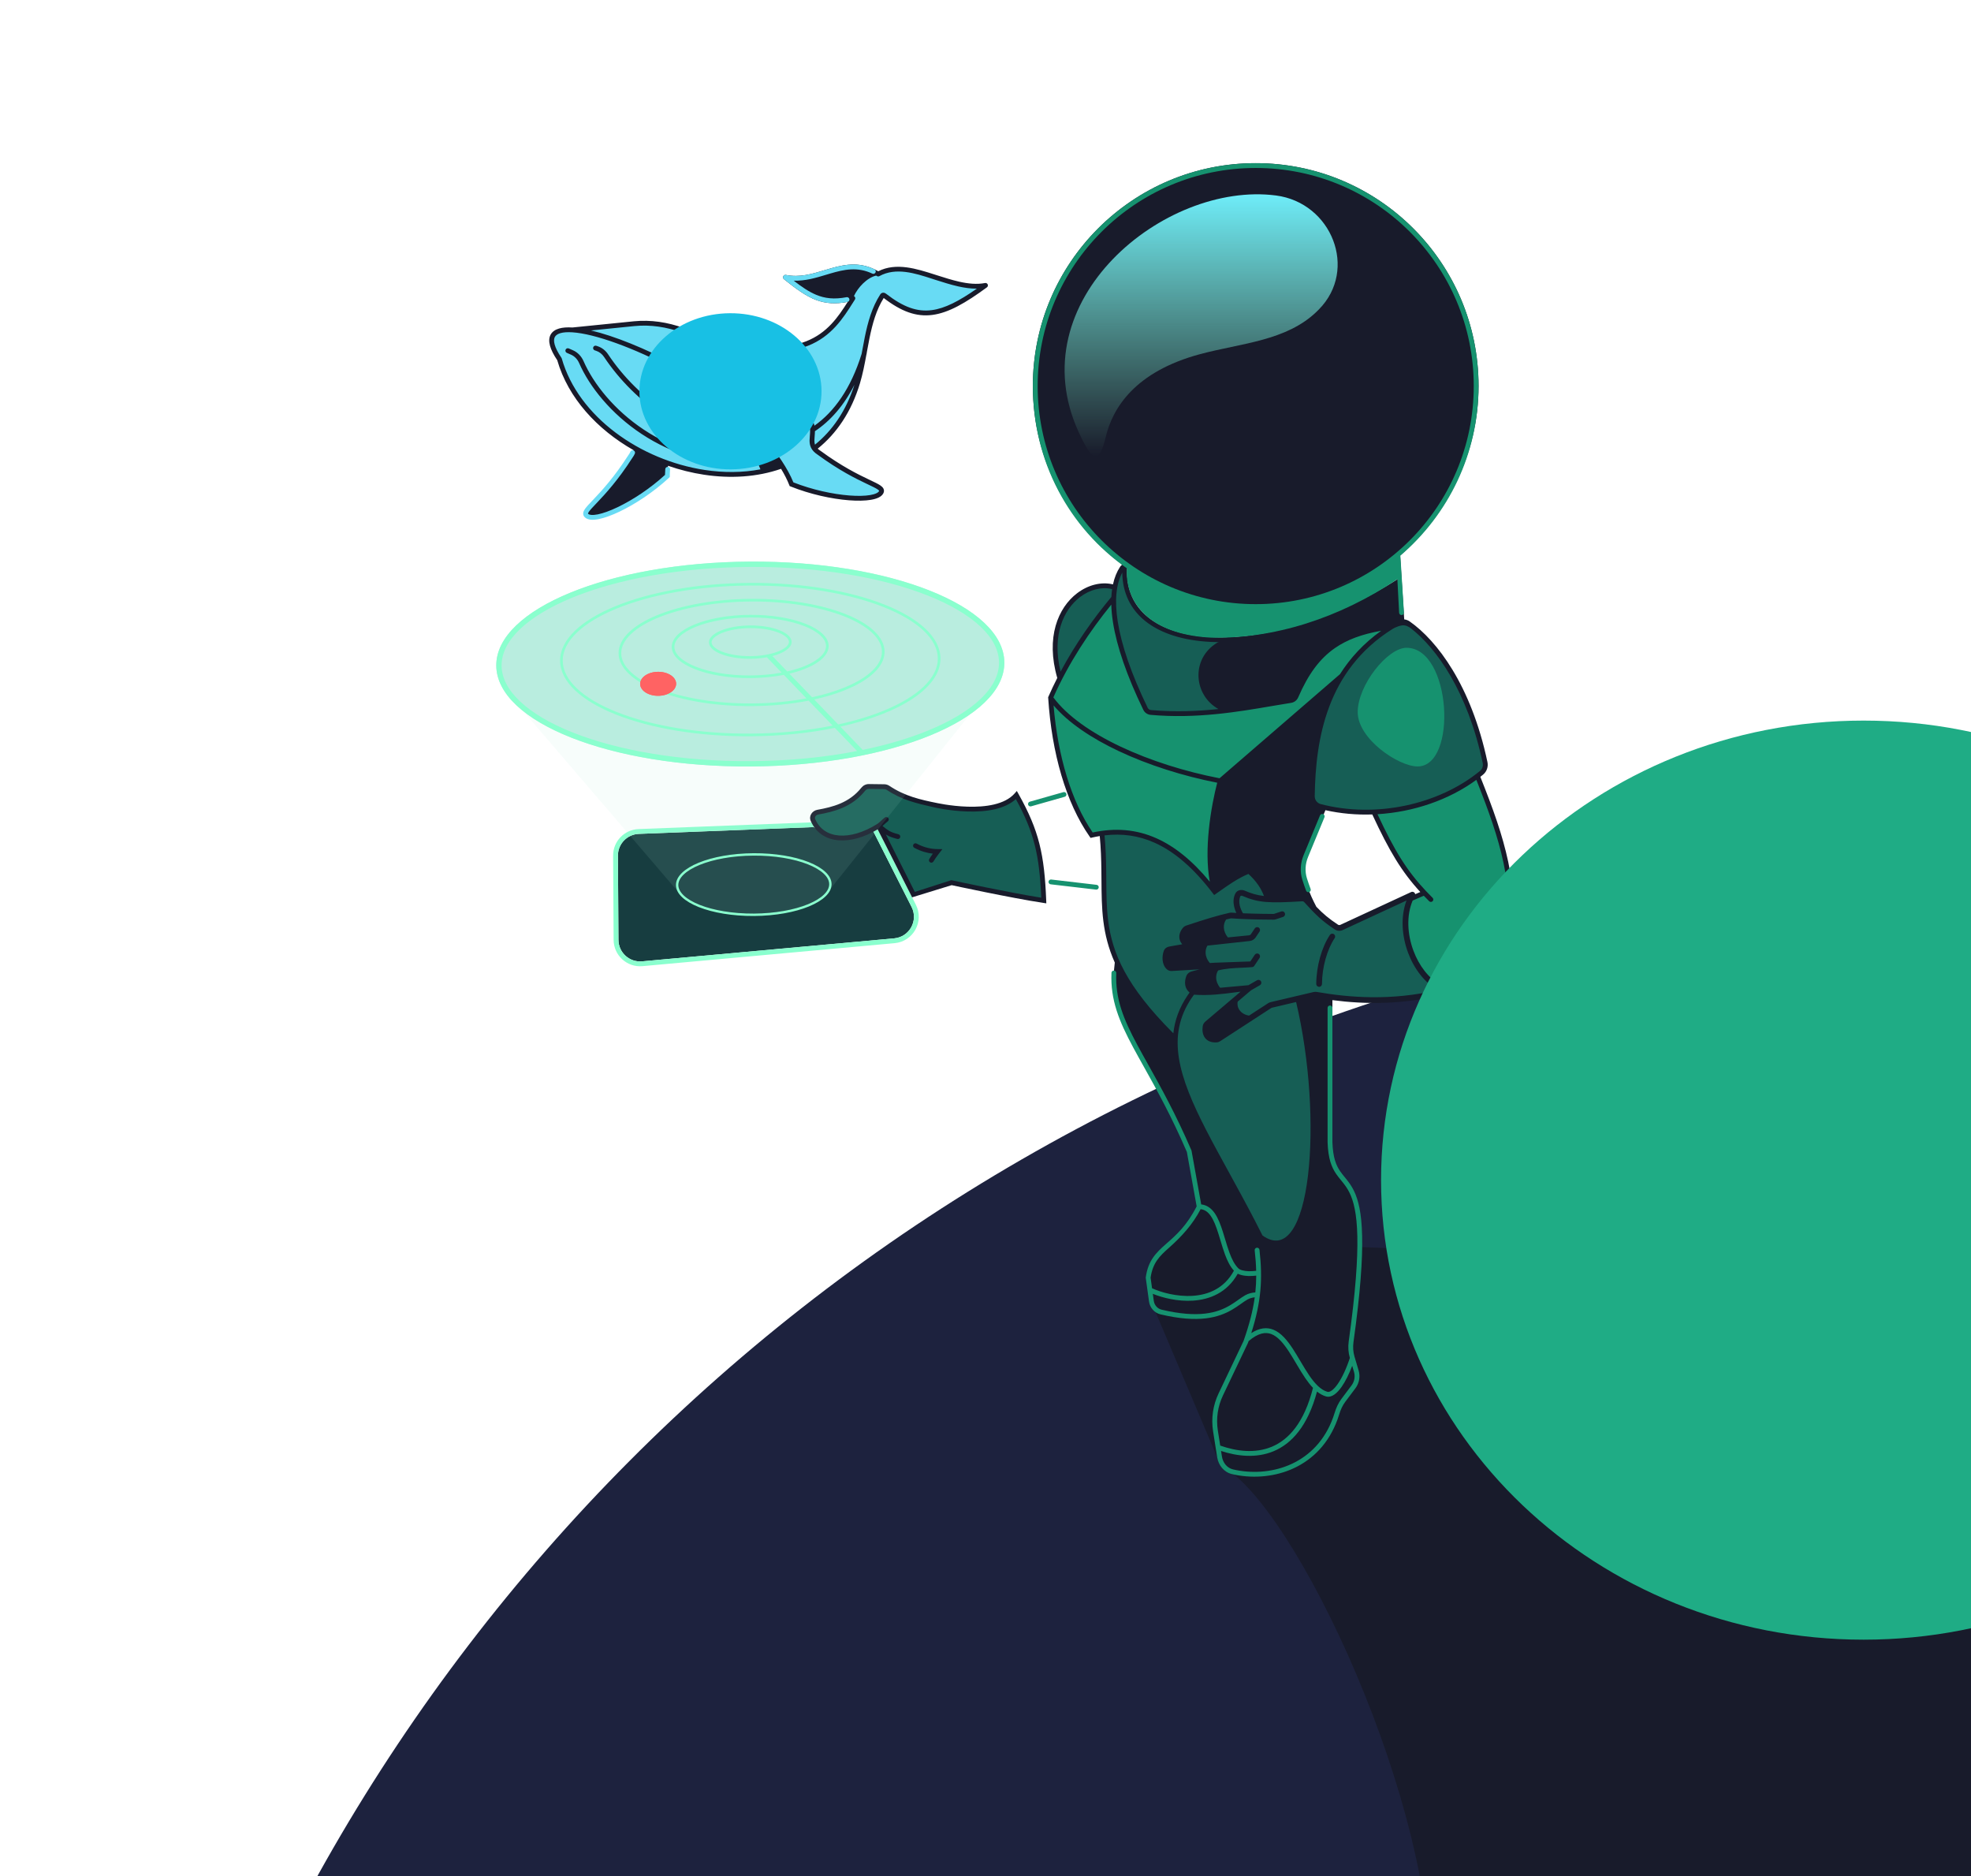 <svg width="725" height="690" viewBox="0 0 725 690" fill="none" xmlns="http://www.w3.org/2000/svg">
  <g clip-path="url(#clip0_4773_92903)">
    <circle cx="721.5" cy="1025.28" r="691.5" fill="#1D223E" />
    <path d="M324.981 309.207L323 305.117C322.975 305.126 322.949 305.136 322.924 305.145L324.981 309.207Z"
      fill="#173D40" />
    <path
      d="M321.244 305.751C311.553 309.153 306.813 309.188 303.184 306.518C301.944 305.606 300.627 304.752 299.23 304.175L234.963 306.665C230.662 306.832 227.268 310.381 227.295 314.685L227.487 345.649C227.515 350.321 231.535 353.968 236.188 353.544L328.922 345.087C334.532 344.575 337.859 338.566 335.314 333.54L321.244 305.751Z"
      fill="#173D40" />
    <path fill-rule="evenodd" clip-rule="evenodd"
      d="M300.035 304.143L234.963 306.665C230.662 306.832 227.269 310.381 227.295 314.685L227.487 345.649C227.516 350.321 231.535 353.968 236.188 353.544L328.922 345.087C334.533 344.576 337.859 338.566 335.314 333.54L321.21 305.685L322.792 304.884L336.896 332.739C340.006 338.882 335.94 346.227 329.083 346.853L236.349 355.309C230.662 355.828 225.749 351.37 225.714 345.66L225.523 314.696C225.49 309.435 229.637 305.097 234.895 304.894L299.966 302.372L300.035 304.143Z"
      fill="#8AFFCE" />
    <path opacity="0.3"
      d="M369.425 243.627C369.554 264.431 327.824 281.554 276.219 281.873C224.614 282.192 182.676 265.586 182.547 244.782C182.419 223.978 224.148 206.854 275.753 206.535C327.358 206.216 369.296 222.823 369.425 243.627Z"
      fill="#14C393" />
    <path fill-rule="evenodd" clip-rule="evenodd"
      d="M276.223 281.873C327.828 281.554 369.557 264.431 369.429 243.626C369.3 222.822 327.362 206.216 275.757 206.535C224.152 206.854 182.422 223.978 182.551 244.782C182.68 265.586 224.618 282.192 276.223 281.873ZM360.818 256.926C365.276 252.624 367.5 248.134 367.472 243.639C367.444 239.143 365.165 234.681 360.654 230.434C356.138 226.183 349.514 222.281 341.176 218.979C324.511 212.38 301.385 208.334 275.769 208.492C250.154 208.65 227.079 212.983 210.497 219.787C202.2 223.191 195.625 227.176 191.162 231.482C186.704 235.784 184.48 240.275 184.508 244.77C184.536 249.265 186.815 253.728 191.326 257.974C195.842 262.225 202.466 266.128 210.804 269.429C227.469 276.028 250.595 280.075 276.211 279.916C290.205 279.83 303.441 278.498 315.274 276.197L307.073 267.676C297.757 269.591 287.262 270.699 276.155 270.768C237.519 271.006 206.12 258.573 206.024 242.998C205.927 227.422 237.17 214.602 275.806 214.363C314.442 214.124 345.841 226.557 345.937 242.133C346.004 252.901 331.092 262.352 309.113 267.24L317.337 275.783C326.342 273.921 334.49 271.491 341.483 268.621C349.779 265.217 356.355 261.233 360.818 256.926ZM308.318 266.413C314.58 265.051 320.268 263.32 325.199 261.296C331.445 258.733 336.428 255.721 339.828 252.44C343.226 249.161 344.981 245.68 344.959 242.139C344.937 238.597 343.14 235.138 339.701 231.901C336.261 228.662 331.241 225.712 324.964 223.227C312.416 218.258 295.037 215.222 275.812 215.341C256.588 215.46 239.248 218.71 226.762 223.834C220.516 226.397 215.533 229.409 212.133 232.69C208.735 235.969 206.98 239.45 207.002 242.992C207.024 246.533 208.822 249.992 212.26 253.229C215.701 256.468 220.72 259.418 226.997 261.903C239.545 266.872 256.924 269.908 276.149 269.789C286.961 269.722 297.178 268.665 306.269 266.841L297.438 257.665C291.114 258.91 284.042 259.628 276.575 259.674C249.556 259.841 227.599 251.147 227.532 240.254C227.465 229.362 249.313 220.397 276.331 220.23C303.349 220.063 325.306 228.757 325.374 239.65C325.42 247.202 314.931 253.828 299.486 257.237L308.318 266.413ZM298.689 256.409C303.177 255.45 307.246 254.22 310.76 252.779C315.107 250.995 318.555 248.906 320.897 246.646C323.237 244.388 324.41 242.026 324.395 239.656C324.381 237.285 323.179 234.938 320.811 232.709C318.441 230.478 314.967 228.432 310.599 226.702C301.867 223.245 289.753 221.125 276.337 221.208C262.921 221.291 250.834 223.56 242.146 227.126C237.799 228.909 234.35 230.998 232.008 233.258C229.669 235.516 228.496 237.878 228.51 240.248C228.525 242.619 229.727 244.966 232.094 247.195C234.464 249.426 237.938 251.472 242.307 253.202C251.039 256.659 263.153 258.779 276.569 258.696C283.741 258.651 290.533 257.982 296.629 256.824L288.321 248.192C284.593 248.925 280.424 249.348 276.023 249.375C260.082 249.474 247.127 244.344 247.087 237.918C247.048 231.492 259.938 226.202 275.879 226.104C291.82 226.005 304.774 231.135 304.814 237.561C304.841 241.883 299.02 245.69 290.356 247.751L298.689 256.409ZM289.566 246.929C291.963 246.388 294.142 245.715 296.04 244.936C298.576 243.895 300.561 242.687 301.894 241.4C303.225 240.116 303.843 238.821 303.836 237.567C303.828 236.313 303.194 235.026 301.847 233.758C300.498 232.488 298.498 231.305 295.949 230.295C290.856 228.278 283.762 227.033 275.885 227.082C268.008 227.131 260.93 228.463 255.862 230.543C253.325 231.584 251.34 232.792 250.007 234.079C248.676 235.363 248.058 236.658 248.066 237.912C248.074 239.166 248.708 240.453 250.054 241.721C251.403 242.991 253.403 244.174 255.952 245.184C261.046 247.201 268.14 248.446 276.017 248.397C280.122 248.372 284.011 247.997 287.511 247.351L282.098 241.727C280.237 242.067 278.179 242.262 276.016 242.275C267.619 242.327 260.795 239.625 260.774 236.24C260.753 232.855 267.543 230.069 275.94 230.017C284.336 229.965 291.16 232.667 291.181 236.052C291.195 238.234 288.379 240.167 284.128 241.279L289.566 246.929ZM283.345 240.466C284.467 240.199 285.488 239.876 286.384 239.508C287.687 238.973 288.676 238.364 289.322 237.741C289.965 237.12 290.206 236.552 290.203 236.058C290.2 235.565 289.952 234.999 289.301 234.386C288.647 233.771 287.651 233.174 286.341 232.655C283.726 231.62 280.051 230.97 275.946 230.995C271.841 231.021 268.174 231.716 265.572 232.784C264.268 233.319 263.279 233.928 262.633 234.551C261.99 235.172 261.749 235.741 261.752 236.234C261.756 236.727 262.003 237.293 262.654 237.906C263.308 238.521 264.304 239.118 265.614 239.637C268.229 240.672 271.905 241.322 276.009 241.297C278.68 241.28 281.164 240.98 283.291 240.479L283.326 240.446L283.345 240.466Z"
      fill="#8AFFCE" />
    <path fill-rule="evenodd" clip-rule="evenodd"
      d="M303.05 329.006C304.38 327.722 305.009 326.417 305.001 325.143C304.993 323.869 304.348 322.572 303.002 321.305C301.654 320.036 299.66 318.857 297.126 317.854C292.063 315.848 285.016 314.613 277.196 314.661C269.375 314.709 262.345 316.032 257.306 318.1C254.785 319.134 252.805 320.338 251.473 321.624C250.143 322.907 249.514 324.213 249.522 325.486C249.53 326.76 250.175 328.057 251.521 329.324C252.869 330.594 254.863 331.773 257.397 332.776C262.46 334.781 269.507 336.017 277.327 335.969C285.148 335.92 292.178 334.597 297.217 332.53C299.739 331.495 301.718 330.292 303.05 329.006ZM277.333 336.855C293.142 336.757 305.927 331.511 305.887 325.138C305.848 318.764 293 313.677 277.19 313.775C261.381 313.872 248.596 319.118 248.636 325.492C248.675 331.865 261.523 336.953 277.333 336.855Z"
      fill="#8AFFCE" />
    <path
      d="M248.706 251.434C248.722 253.871 245.77 255.865 242.114 255.888C238.458 255.911 235.482 253.953 235.467 251.516C235.452 249.078 238.403 247.084 242.059 247.062C245.715 247.039 248.691 248.997 248.706 251.434Z"
      fill="#FF6363" />
    <g style="mix-blend-mode:hard-light" filter="url(#filter0_f_4773_92903)">
      <path
        d="M248.706 251.434C248.722 253.871 245.77 255.865 242.114 255.888C238.458 255.911 235.482 253.953 235.467 251.516C235.452 249.078 238.403 247.084 242.059 247.062C245.715 247.039 248.691 248.997 248.706 251.434Z"
        fill="#FF6363" />
    </g>
    <path
      d="M526 733.284C529.5 665.284 475.643 551.923 449.052 539.071L424.234 480.572L470.324 459.746C539.016 452.652 690 477.784 756.5 562.285L740 733.284H526Z"
      fill="#181B2B" />
    <path
      d="M514.914 216.201C496.069 228.881 488.181 229.967 459.171 233.96L457.817 234.146C424.015 238.324 411.79 222.696 414.219 208.67C414.003 208.515 413.787 208.359 413.572 208.202C413.244 208.367 412.959 208.61 412.751 208.925C411.46 210.883 410.564 213.256 410.077 216.028C399.165 212.412 382.705 225.404 389.85 249.419C395.543 238.336 402.64 228.264 409.675 219.87C409.27 229.708 413.006 243.46 421.345 260.654C421.713 261.412 422.455 261.933 423.295 262.008C440.069 263.502 455.257 260.905 467.62 258.791C470.132 258.361 472.527 257.951 474.796 257.6C475.647 257.468 476.37 256.899 476.712 256.108C483.937 239.418 493.33 232.896 511.84 230.5C487.182 245.916 483.04 271.578 482.714 292.745C482.687 294.525 483.844 296.109 485.567 296.56C506.147 301.946 529.663 296.761 544.968 284.188C546.076 283.277 546.558 281.813 546.26 280.409C540.311 252.337 527.794 236.126 518.058 229.285C517.299 228.752 516.382 228.552 515.493 228.673C515.596 228.385 515.647 228.073 515.633 227.75L514.914 216.201Z"
      fill="#165E55" />
    <path
      d="M406.045 323.654C406.007 318.373 405.967 312.756 405.315 306.446C420.302 304.333 433.626 310.631 446.802 327.948C447.298 327.605 447.782 327.269 448.256 326.939C457.114 320.776 462.505 317.026 477.798 318.976L477.926 318.668C479.093 324.479 480.974 329.377 483.76 334.528C486.197 337.019 488.272 338.753 491.607 340.951C492.153 341.311 492.847 341.363 493.444 341.096L519.519 329.45C512.732 341.593 519.963 357.897 531.928 364.309C514.667 368.536 505.768 368.866 489.219 366.565V420.119C489.492 428.03 491.635 430.65 493.955 433.485C498.482 439.019 503.683 445.375 496.972 493.482C496.712 495.348 496.837 497.32 497.372 499.127L498.891 504.251C499.477 506.23 499.093 508.369 497.854 510.02L494.13 514.986C493.043 516.435 492.299 518.105 491.77 519.838C491.402 521.047 490.985 522.201 490.525 523.302C483.615 539.824 466.828 544.375 453.367 541.255C450.78 540.656 448.996 538.399 448.584 535.775L447.083 526.203C446.37 521.656 447.047 517 449.026 512.845L458.223 493.53C464.282 476.387 463.785 466.698 460.907 449.483C457.565 443.037 454.25 436.998 451.127 431.308L451.127 431.307C440.27 411.527 431.724 395.957 432.324 382.094L430.898 380.559C406.275 355.937 406.174 341.766 406.045 323.654Z"
      fill="#165E55" />
    <path
      d="M326.639 289.727C332.826 293.865 337.155 295.175 343.841 296.048C343.841 296.048 366.021 301.253 373.862 292.402C381.379 305.813 383.27 314.397 383.947 331.177C372.172 329.401 349.987 324.603 349.987 324.603L336.488 329.007L323.193 303.746C312.818 310.275 302.567 309.66 299.044 301.585C298.483 300.299 299.403 298.935 300.784 298.686C306.459 297.663 312.867 296.087 317.526 290.247C318.028 289.617 318.78 289.221 319.586 289.231L325.288 289.304C325.77 289.31 326.238 289.459 326.639 289.727Z"
      fill="#165E55" />
    <path
      d="M409.677 219.87C401.154 230.038 392.542 242.67 386.443 256.577C387.736 276.778 392.969 294.914 401.533 307.149C404.377 306.497 407.159 306.13 409.889 306.064C411.13 306.034 412.36 306.066 413.58 306.162C425.294 307.082 436.098 313.877 446.804 327.948C447.299 327.605 447.783 327.268 448.257 326.939C455.592 321.835 460.55 318.386 470.723 318.459C470.915 318.46 471.109 318.463 471.304 318.467C473.261 318.506 475.409 318.671 477.799 318.976L487.006 296.918C486.525 296.804 486.046 296.685 485.569 296.56C483.846 296.109 482.689 294.525 482.716 292.745C483.042 271.578 487.184 245.916 511.842 230.5C493.332 232.896 483.939 239.418 476.714 256.108C476.372 256.899 475.649 257.468 474.798 257.6C472.529 257.951 470.134 258.361 467.622 258.791C455.259 260.905 440.071 263.502 423.297 262.008C422.457 261.933 421.715 261.412 421.347 260.654C413.008 243.46 409.272 229.707 409.677 219.87Z"
      fill="#16926F" />
    <path
      d="M505.328 298.612C511.991 313.001 516.588 320.573 523.939 328.356L518.978 330.491C513.526 341.725 519.426 356.067 529.719 362.977C540.151 360.516 548.664 356.188 555.696 349.156C557.632 324.372 552.906 309.016 543.447 285.393C533.068 293.32 519.314 298.025 505.328 298.612Z"
      fill="#16926F" />
    <path
      d="M521.435 281.866C514.453 281.866 499.412 271.793 499.412 261.882C499.412 251.972 510.374 238.228 517.357 238.228C533.908 238.228 536.203 281.866 521.435 281.866Z"
      fill="#16926F" />
    <path
      d="M490.938 344.994C491.26 344.51 491.129 343.856 490.645 343.533C490.161 343.21 489.507 343.341 489.184 343.825C486.142 348.389 484.203 355.324 484.159 361.855C484.156 362.437 484.624 362.912 485.206 362.916C485.788 362.92 486.263 362.451 486.267 361.869C486.308 355.671 488.163 349.157 490.938 344.994Z"
      fill="#181B2B" />
    <path fill-rule="evenodd" clip-rule="evenodd"
      d="M515 204.285C532.343 189.254 543.866 166.726 543.866 141.975C543.866 96.702 507.165 60 461.891 60C416.617 60 379.916 96.702 379.916 141.975C379.916 168.835 392.834 192.678 412.797 207.629C412.459 207.894 412.157 208.214 412.01 208.437C410.797 210.276 409.925 212.44 409.391 214.91C409.337 214.897 409.283 214.884 409.228 214.872C404.985 213.899 400.207 215.117 396.212 218.152C389.188 223.49 384.578 234.392 388.9 249.328C387.748 251.586 386.654 253.886 385.63 256.221L385.543 256.419L385.557 256.634C386.856 276.93 392.115 295.243 400.805 307.657L401.147 308.146L401.729 308.013C402.668 307.798 403.6 307.614 404.525 307.463C404.946 311.899 405.072 315.997 405.123 319.893C405.14 321.159 405.149 322.406 405.158 323.639C405.195 328.855 405.23 333.806 405.855 338.765C406.479 343.723 407.691 348.686 410.054 353.988C408.223 368.083 413.366 377.284 421.532 391.894C426.11 400.084 431.639 409.976 437.422 423.382L441.093 443.774C437.394 451.172 433.323 454.76 429.901 457.776C426.154 461.077 423.185 463.694 422.333 469.875L423.784 480.398C423.894 481.19 424.472 481.845 425.244 482.046C444.275 487.014 451.169 482.149 455.99 478.748C457.999 477.33 459.648 476.167 461.664 476.074C461.048 481.233 459.709 486.654 457.402 493.191L448.224 512.464C446.168 516.78 445.465 521.617 446.206 526.34L447.707 535.913C448.165 538.827 450.166 541.423 453.166 542.119C466.924 545.308 484.221 540.671 491.341 523.644C491.813 522.515 492.24 521.333 492.617 520.097C493.125 518.43 493.83 516.862 494.838 515.517L498.562 510.552C499.969 508.677 500.405 506.247 499.739 503.999L498.221 498.875C497.723 497.196 497.605 495.353 497.848 493.605C500.389 475.394 501.23 463.12 501.04 454.587C500.851 446.053 499.131 441.607 497.5 438.285C495.735 434.69 492.5 431.785 490.5 427.785C489.88 426.013 490.217 423.353 490.104 420.104V367.804C501.918 369.349 516.489 369.658 532.642 365.326C533.102 365.203 533.421 364.788 533.423 364.313C533.426 363.674 532.917 363.377 532.38 363.215C541.832 360.64 549.711 356.392 556.321 349.782C556.47 349.633 556.561 349.435 556.578 349.225C558.512 324.459 553.827 309 544.516 285.685C544.858 285.418 545.195 285.147 545.529 284.873C546.905 283.743 547.489 281.938 547.126 280.225C541.141 251.985 528.525 235.557 518.566 228.56C517.943 228.122 517.24 227.866 516.52 227.783L515 204.285ZM513.5 205.285C499.359 216.882 481.607 223.95 461.891 223.95C444.281 223.95 427.967 218.397 414.606 208.946C414.255 216.798 417.132 222.773 422.311 226.959C427.713 231.326 435.702 233.809 445.358 234.294C464.665 235.264 490.289 228.225 514.028 213.008C514.066 212.984 514.105 212.963 514.145 212.945L513.5 205.285ZM529.695 362.072C539.806 359.66 548.031 355.474 554.835 348.759C556.66 324.743 552.164 309.667 543.05 286.795C532.973 294.169 519.974 298.629 506.684 299.43C513.034 313.011 517.528 320.279 524.582 327.747C525.34 328.55 526.129 329.356 526.953 330.173C527.301 330.518 527.304 331.079 526.959 331.427C526.615 331.775 526.054 331.777 525.706 331.433C525.022 330.755 524.361 330.084 523.72 329.414L519.627 331.175C517.29 336.667 517.638 343.527 519.899 349.603C521.941 355.089 525.46 359.723 529.695 362.072ZM520.559 328.845L522.431 328.039C515.57 320.568 511.058 313.042 504.77 299.52C498.984 299.715 493.167 299.212 487.534 297.95L478.848 318.758C479.949 324.114 481.675 328.692 484.199 333.471C486.734 336.095 488.782 337.827 492.171 340.063C492.415 340.223 492.732 340.248 493.009 340.12L519.075 328.051C519.489 327.859 519.98 327.956 520.29 328.291C520.437 328.449 520.527 328.642 520.559 328.845ZM409.077 216.659C408.996 216.638 408.914 216.618 408.832 216.6C405.188 215.764 400.937 216.789 397.285 219.564C391.236 224.16 386.831 233.612 390.113 247.008C395.595 236.75 402.22 227.413 408.802 219.532C408.852 218.538 408.943 217.579 409.077 216.659ZM406.282 307.214C406.716 311.749 406.843 315.924 406.896 319.869C406.913 321.162 406.922 322.427 406.931 323.671C406.968 328.877 407.003 333.698 407.613 338.544C409.111 350.435 414.089 362.497 431.524 379.933L431.536 379.944L431.592 380.005C432.119 375.183 433.785 370.542 436.878 365.995C437.1 365.668 437.329 365.342 437.566 365.017C436.637 364.248 436.137 363.281 435.966 362.257C435.768 361.077 436.015 359.892 436.39 358.908C436.73 358.017 437.502 357.461 438.302 357.253L441.236 356.487L431.092 357.084C430.536 357.117 429.823 357.009 429.251 356.503C428.19 355.565 427.751 354.249 427.642 353.035C427.533 351.819 427.741 350.584 428.108 349.637C428.471 348.699 429.332 348.233 430.094 348.099L434.876 347.255C434.486 346.823 434.186 346.326 434 345.772C433.5 344.286 433.91 342.66 435.12 341.207C435.469 340.788 435.924 340.521 436.369 340.372C443.245 338.071 447.966 336.655 452.217 335.695C452.511 335.628 452.808 335.609 453.1 335.631C453.633 335.671 454.19 335.707 454.761 335.741C454.444 335.058 454.168 334.308 453.983 333.524C453.622 331.996 453.586 330.251 454.377 328.64C455.088 327.191 456.761 327.077 457.848 327.546C460.296 328.603 462.353 329.216 464.926 329.51C463.923 326.782 462.141 324.056 459.203 321.39C455.398 322.968 452.018 325.352 448.661 327.72C447.977 328.203 447.294 328.685 446.609 329.159L446.096 328.485C439.015 319.179 431.943 313.151 424.658 309.902C418.767 307.275 412.691 306.445 406.282 307.214ZM476.753 368.501C486.939 411.493 482.327 467.205 464.382 454.344C463.486 452.558 462.588 450.802 461.693 449.075C458.438 442.798 455.21 436.908 452.164 431.358L451.905 430.886C448.954 425.509 446.18 420.455 443.714 415.664C438.632 405.788 434.906 397.111 433.644 389.143C432.39 381.22 433.575 374.004 438.343 366.992C438.614 366.594 438.895 366.198 439.189 365.801C444.604 366.216 449.79 365.539 454.204 364.962C454.934 364.867 455.643 364.774 456.329 364.69L443.371 375.684C442.882 376.1 442.492 376.697 442.392 377.416C442.178 378.951 442.357 380.51 443.235 381.681C444.153 382.904 445.651 383.466 447.539 383.34C448.041 383.307 448.492 383.127 448.862 382.886L467.596 370.709C467.682 370.654 467.777 370.613 467.876 370.59L476.753 368.501ZM408.771 222.356C400.916 232.004 393.124 243.691 387.458 256.468C392.485 263.266 401.365 269.464 412.208 274.587C423.124 279.745 435.939 283.77 448.585 286.213L492.897 247.92C496.61 242.063 501.533 236.634 508.045 231.972C501.034 233.21 495.537 235.204 491.019 238.339C485.396 242.24 481.198 247.974 477.524 256.461C477.064 257.524 476.089 258.297 474.93 258.476C472.681 258.824 470.3 259.232 467.797 259.66C455.435 261.775 440.115 264.396 423.215 262.891C422.06 262.788 421.048 262.074 420.546 261.041C414.459 248.49 410.791 237.718 409.4 228.92C409.033 226.602 408.824 224.412 408.771 222.356ZM512.145 231.354C488.033 246.533 483.923 271.712 483.599 292.758C483.578 294.147 484.478 295.359 485.79 295.703C506.104 301.019 529.326 295.889 544.404 283.503C545.245 282.812 545.624 281.688 545.392 280.593C539.787 254.148 528.342 238.401 519.062 231.136C518.079 230.367 516.897 229.805 515.664 229.999C513.771 230.298 512.145 231.354 512.145 231.354ZM448.186 260.753C439.062 255.664 437.962 242.404 447.589 236.446C447.822 236.302 448.087 236.204 448.357 236.153C447.312 236.145 446.282 236.115 445.269 236.064C435.397 235.568 426.994 233.024 421.197 228.338C415.943 224.091 412.896 218.137 412.807 210.563C410.562 214.771 409.911 220.803 411.151 228.643C412.506 237.209 416.098 247.807 422.141 260.267C422.376 260.751 422.848 261.078 423.372 261.125C432.139 261.906 440.464 261.562 448.186 260.753ZM444.645 305.174C444.017 311.407 443.893 318.215 445.006 324.258C438.622 316.546 432.139 311.297 425.38 308.283C417.897 304.946 410.14 304.378 401.921 306.154C394.083 294.693 389.1 278.079 387.539 259.417C392.969 265.789 401.478 271.478 411.45 276.19C422.369 281.349 435.129 285.377 447.736 287.854C446.719 291.719 445.355 298.118 444.645 305.174ZM456.268 329.569C456.3 329.504 456.354 329.45 456.477 329.42C456.615 329.385 456.814 329.395 457.013 329.481C463.045 332.085 467.038 332.159 479.006 331.458C479.277 331.442 479.546 331.552 479.727 331.752C483.964 336.425 486.23 338.668 491.011 341.822C491.874 342.391 492.967 342.462 493.894 342.032L517.361 331.167C515.126 337.124 515.64 344.201 517.924 350.338C520.113 356.22 524.014 361.459 528.969 364.077C511.59 368.145 496.206 366.859 484.36 364.794C483.961 364.724 483.553 364.736 483.159 364.829L467.394 368.539C467.057 368.618 466.738 368.754 466.448 368.942L459.45 373.491C456.591 373.068 454.8 370.844 455.26 368.36L460.158 364.204L463.439 362.313C463.943 362.022 464.116 361.378 463.826 360.874C463.535 360.37 462.891 360.197 462.387 360.487L459.223 362.311L448.816 363.256C446.78 360.798 447.171 358.266 448.071 356.882C450.856 356.155 453.885 356.016 456.855 355.88C458.114 355.822 459.362 355.764 460.576 355.663C460.897 355.636 461.187 355.465 461.365 355.198L463.305 352.289C463.627 351.805 463.497 351.15 463.012 350.828C462.528 350.505 461.874 350.636 461.551 351.12L459.912 353.579L446.877 354.045L445.025 354.154C442.932 351.714 443.261 349.184 444.132 347.761L459.682 346.057C460.573 345.968 461.377 345.484 461.874 344.739L463.305 342.593C463.627 342.109 463.497 341.455 463.012 341.132C462.528 340.809 461.874 340.94 461.551 341.424L460.121 343.57C459.974 343.791 459.736 343.934 459.472 343.96L451.648 344.743C449.77 342.421 449.827 339.862 451.008 338.146C451.577 338.005 452.133 337.874 452.681 337.75C452.763 337.732 452.851 337.725 452.942 337.732C454.077 337.817 455.308 337.887 456.562 337.945C461.593 338.176 467.066 338.209 468.414 338.213C468.74 338.215 469.058 338.162 469.362 338.06L471.972 337.191C472.524 337.007 472.822 336.41 472.638 335.858C472.454 335.306 471.858 335.008 471.306 335.192L468.696 336.061C468.604 336.092 468.513 336.107 468.421 336.106C467.128 336.102 462.035 336.071 457.207 335.864C456.728 335.062 456.278 334.072 456.034 333.039C455.742 331.805 455.763 330.599 456.268 329.569Z"
      fill="#181B2B" />
    <path
      d="M337.152 310.228C336.72 309.997 336.183 310.16 335.952 310.592C335.721 311.023 335.884 311.56 336.315 311.791C338.725 313.081 341.017 313.708 343.135 313.933C342.625 314.635 342.205 315.269 341.817 315.919C341.567 316.34 341.705 316.884 342.125 317.134C342.546 317.385 343.09 317.247 343.341 316.826C343.905 315.878 344.559 314.947 345.54 313.693L346.645 312.283L344.854 312.261C342.543 312.231 339.947 311.725 337.152 310.228Z"
      fill="#181B2B" />
    <path fill-rule="evenodd" clip-rule="evenodd"
      d="M316.831 289.694C317.485 288.875 318.487 288.331 319.596 288.345L325.298 288.417C325.956 288.426 326.591 288.63 327.13 288.99C332.808 292.788 338.43 294.068 344.982 295.386C345.594 295.508 346.479 295.675 347.566 295.848C349.743 296.193 352.722 296.562 355.936 296.658C359.155 296.754 362.578 296.575 365.657 295.843C368.741 295.11 371.403 293.84 373.197 291.815L374.024 290.881L374.634 291.969C378.418 298.72 380.806 304.293 382.327 310.309C383.847 316.317 384.492 322.729 384.831 331.142L384.874 332.214L383.813 332.054C377.902 331.162 369.392 329.514 362.374 328.093C358.862 327.381 355.719 326.726 353.453 326.248C351.754 325.889 350.548 325.631 350.051 325.524L335.5 330L322.847 304.995C317.821 307.984 312.789 309.374 308.476 309.025C303.888 308.655 300.137 306.309 298.23 301.939C297.39 300.015 298.811 298.141 300.625 297.814C306.277 296.795 312.391 295.261 316.831 289.694ZM325.843 306.88L336.5 328L349.939 323.686C351.231 323.966 352.525 324.24 353.819 324.513C356.081 324.99 359.22 325.645 362.726 326.355C369.33 327.693 377.221 329.224 383.014 330.137C382.665 322.302 382.02 316.322 380.609 310.744C379.213 305.224 377.059 300.062 373.66 293.867C371.609 295.739 368.925 296.888 366.067 297.568C362.781 298.349 359.189 298.529 355.883 298.43C352.572 298.331 349.515 297.952 347.288 297.598C346.174 297.421 345.265 297.251 344.633 297.123C344.159 297.028 343.84 296.957 343.707 296.927L343.311 296.837C336.988 295.392 331.708 294.185 326.144 290.464C325.882 290.289 325.58 290.194 325.275 290.19L319.573 290.117C319.071 290.111 318.568 290.36 318.217 290.8C313.34 296.913 306.638 298.531 300.939 299.559C299.993 299.729 299.573 300.584 299.855 301.23C301.471 304.935 304.607 306.935 308.619 307.258C312.673 307.586 317.64 306.192 322.719 302.996C323.031 302.799 323.476 302.405 324.006 301.921C324.493 301.476 324.972 301.013 325.51 300.629C325.909 300.344 326.462 300.437 326.747 300.835C327.031 301.233 326.939 301.787 326.54 302.071C326.06 302.414 325.636 302.834 325.201 303.231C325.013 303.402 324.813 303.584 324.612 303.76C325.689 304.63 326.392 305.164 327.1 305.568C327.957 306.057 328.849 306.371 330.498 306.818C330.971 306.946 331.25 307.432 331.122 307.905C330.995 308.377 330.508 308.657 330.035 308.529C328.352 308.073 327.281 307.712 326.221 307.107C326.095 307.035 325.969 306.96 325.843 306.88Z"
      fill="#181B2B" />
    <path
      d="M469.338 71.888C489.832 74.538 499.65 99.136 485.109 113.818C484.869 114.061 484.627 114.301 484.381 114.54C473.247 125.382 456.52 126.199 441.508 130.219C417.374 136.682 409.232 150.147 406.73 160.701C404.16 171.541 401.486 169.132 396.824 159.014C374.52 110.616 428.316 66.585 469.338 71.888Z"
      fill="url(#paint0_linear_4773_92903)" />
    <path fill-rule="evenodd" clip-rule="evenodd"
      d="M515.101 204.336C532.706 189.301 543.867 166.941 543.867 141.975C543.867 96.701 507.166 60 461.892 60C416.618 60 379.917 96.701 379.917 141.975C379.917 169.812 393.288 194.183 414.5 209C414 217 417.47 223.138 422.453 227.165C427.855 231.532 435.844 234.015 445.5 234.5C468.5 235 492.644 227.384 514 213L514.647 225.36C514.678 225.848 515.098 226.219 515.587 226.189C516.076 226.158 516.447 225.737 516.416 225.248L515.101 204.336ZM461.892 222.177C506.187 222.177 542.094 186.27 542.094 141.975C542.094 97.68 506.187 61.773 461.892 61.773C417.598 61.773 381.69 97.68 381.69 141.975C381.69 186.27 417.598 222.177 461.892 222.177Z"
      fill="#16926F" />
    <path
      d="M392.249 291.925C392.383 292.396 392.11 292.886 391.639 293.02L379.273 296.532C378.802 296.665 378.312 296.392 378.178 295.921C378.045 295.45 378.318 294.96 378.789 294.826L391.154 291.315C391.625 291.181 392.116 291.454 392.249 291.925Z"
      fill="#16926F" />
    <path
      d="M386.668 323.449C386.182 323.392 385.742 323.74 385.685 324.227C385.628 324.713 385.976 325.153 386.462 325.21L403.163 327.163C403.65 327.219 404.09 326.871 404.147 326.385C404.204 325.899 403.855 325.459 403.369 325.402L386.668 323.449Z"
      fill="#16926F" />
    <path fill-rule="evenodd" clip-rule="evenodd"
      d="M461.519 459.842C461.814 462.453 462.003 464.924 462.063 467.344C461.206 467.43 460.111 467.527 459.362 467.498C458.48 467.463 457.668 467.357 456.995 467.177C456.309 466.993 455.84 466.751 455.57 466.496C454.192 465.19 453.156 463.164 452.255 460.731C451.657 459.12 451.146 457.41 450.628 455.681C450.362 454.793 450.094 453.899 449.813 453.012C449.002 450.451 448.079 447.957 446.767 446.097C445.563 444.393 443.984 443.16 441.842 442.927L438.277 423.124L438.237 423.031C432.434 409.578 426.875 399.634 422.294 391.439C420.885 388.918 419.568 386.562 418.365 384.321C413.248 374.786 410.202 367.341 410.606 357.848C410.627 357.359 410.248 356.946 409.758 356.925C409.269 356.904 408.856 357.284 408.835 357.773C408.41 367.756 411.647 375.551 416.803 385.159C418.024 387.434 419.353 389.812 420.771 392.347C425.336 400.515 430.82 410.326 436.569 423.639L440.169 443.639C436.584 450.705 432.674 454.151 429.312 457.114L429.309 457.116L428.833 457.537C427.077 459.089 425.432 460.594 424.133 462.485C422.82 464.396 421.881 466.669 421.455 469.754L421.439 469.875L422.647 478.633C422.961 480.914 424.615 482.83 426.889 483.37C441.01 486.722 448.294 484.5 453.165 481.669C454.363 480.973 455.401 480.248 456.332 479.591L456.443 479.513L456.631 479.38C457.365 478.86 458.102 478.339 458.883 477.893C459.702 477.425 460.673 477.187 461.537 477.094C460.87 481.96 459.557 487.093 457.405 493.187L448.228 512.46C446.172 516.777 445.469 521.614 446.21 526.337L447.14 532.267C447.139 532.364 447.154 532.46 447.184 532.551L447.711 535.909C448.168 538.824 450.169 541.42 453.169 542.115C466.928 545.304 484.224 540.668 491.345 523.641C491.817 522.512 492.243 521.33 492.62 520.094C493.129 518.427 493.833 516.859 494.842 515.514L498.566 510.549C499.972 508.674 500.409 506.244 499.743 503.996L498.224 498.872C497.727 497.193 497.608 495.349 497.852 493.602C500.392 475.391 501.234 463.117 501.044 454.584C500.854 446.05 499.632 441.2 498.001 437.878C497.186 436.217 496.282 434.966 495.398 433.853C495.131 433.516 494.871 433.199 494.618 432.89L494.617 432.889C494.02 432.159 493.462 431.477 492.932 430.699C491.487 428.576 490.306 425.793 490.107 420.101L490.107 370.665C490.107 370.175 489.71 369.779 489.221 369.779C488.731 369.779 488.335 370.175 488.335 370.665L488.335 420.116L488.335 420.134L488.335 420.147C488.541 426.119 489.798 429.245 491.467 431.696C492.043 432.543 492.678 433.319 493.295 434.074L493.296 434.075L493.297 434.076L493.412 434.216C493.474 434.292 493.535 434.367 493.597 434.442C493.642 434.499 493.688 434.555 493.734 434.612C493.827 434.726 493.919 434.841 494.01 434.956C494.852 436.016 495.672 437.156 496.41 438.659C497.885 441.664 499.085 446.229 499.272 454.623C499.458 463.019 498.631 475.187 496.096 493.357C495.819 495.341 495.951 497.441 496.525 499.375L496.527 499.384C495.223 503.368 493.627 506.747 492.038 509.006C491.241 510.141 490.476 510.947 489.791 511.416C489.107 511.884 488.608 511.951 488.245 511.843C485.811 511.123 483.692 508.889 481.613 505.858C480.587 504.361 479.6 502.716 478.605 501.038L478.313 500.546L478.312 500.545C477.418 499.035 476.514 497.508 475.583 496.084C473.543 492.965 471.245 490.127 468.36 488.99C465.926 488.03 463.258 488.337 460.263 490.252C463.971 478.614 464.473 470.217 463.281 459.644C463.226 459.157 462.787 458.807 462.301 458.862C461.814 458.917 461.465 459.356 461.519 459.842ZM458.004 476.353C459.113 475.72 460.458 475.362 461.755 475.294C461.975 473.221 462.079 471.182 462.084 469.12C461.196 469.204 460.07 469.3 459.291 469.269C458.323 469.23 457.373 469.113 456.537 468.889C456.099 468.772 455.672 468.621 455.281 468.423C451.376 475.387 444.991 477.929 438.78 478.32C433.184 478.672 427.67 477.291 424.048 475.816L424.403 478.391C424.622 479.982 425.769 481.282 427.299 481.645C441.055 484.911 447.86 482.702 452.275 480.136C453.398 479.483 454.381 478.798 455.311 478.143L455.564 477.964C456.36 477.401 457.157 476.837 458.004 476.353ZM441.625 444.687C443.15 444.846 444.318 445.702 445.318 447.119C446.458 448.734 447.313 450.992 448.123 453.547C448.386 454.375 448.644 455.237 448.906 456.111L448.906 456.112C449.435 457.876 449.977 459.685 450.592 461.347C451.427 463.598 452.445 465.731 453.877 467.299C450.349 473.803 444.525 476.182 438.669 476.55C432.862 476.916 427.099 475.29 423.765 473.764L423.228 469.876C423.626 467.11 424.463 465.135 425.594 463.488C426.755 461.798 428.245 460.422 430.007 458.865C434.627 454.78 438.785 450.208 441.625 444.687ZM449.143 533.6L449.462 535.635C449.828 537.967 451.396 539.885 453.57 540.388C466.732 543.439 483.011 538.973 489.709 522.957C490.158 521.884 490.564 520.757 490.925 519.576C491.474 517.776 492.257 516.006 493.423 514.451L497.148 509.485C498.218 508.058 498.55 506.21 498.043 504.5L497.386 502.283C496.218 505.377 494.872 508.058 493.488 510.026C492.628 511.249 491.721 512.243 490.793 512.878C489.863 513.515 488.807 513.858 487.742 513.543C486.551 513.191 485.458 512.567 484.444 511.757C481.074 524.341 475.193 530.904 468.452 533.704C462.051 536.363 455.073 535.542 449.143 533.6ZM482.965 510.399C479.729 523.234 474.001 529.48 467.772 532.067C461.614 534.625 454.742 533.704 448.833 531.622L447.961 526.063C447.275 521.692 447.926 517.217 449.828 513.223L459.026 493.908C459.039 493.88 459.051 493.851 459.061 493.822C459.106 493.696 459.15 493.57 459.194 493.445L459.283 493.19C462.875 490.141 465.543 489.784 467.71 490.639C470.025 491.551 472.061 493.938 474.099 497.055C475.008 498.444 475.891 499.936 476.789 501.452L477.08 501.943C478.073 503.618 479.087 505.309 480.151 506.86C481.026 508.136 481.956 509.351 482.965 510.399Z"
      fill="#16926F" />
    <path
      d="M487.181 300.557C487.367 300.104 487.152 299.586 486.7 299.399C486.247 299.212 485.729 299.428 485.542 299.88L479.519 314.462C478.328 317.345 478.101 320.574 479.055 323.581C479.496 324.973 479.944 326.274 480.432 327.548C480.607 328.005 481.12 328.234 481.577 328.059C482.034 327.884 482.263 327.371 482.088 326.914C481.614 325.678 481.178 324.411 480.744 323.045C479.927 320.468 480.113 317.669 481.158 315.139L487.181 300.557Z"
      fill="#16926F" />
    <g opacity="0.1">
      <path
        d="M276.222 281.874C310.653 281.661 340.688 273.967 356.827 262.691L305.81 326.45C305.75 326.544 305.69 326.637 305.628 326.729C305.802 326.209 305.891 325.677 305.887 325.138C305.848 318.765 293 313.677 277.19 313.775C261.381 313.873 248.596 319.119 248.636 325.492C248.64 326.224 248.814 326.938 249.141 327.63C249.141 327.63 211.099 283.197 192.436 261.519C207.828 273.798 239.59 282.1 276.222 281.874Z"
        fill="#B0EBDB" />
      <path
        d="M305.001 325.143C305.009 326.417 304.38 327.722 303.05 329.006C301.718 330.292 299.739 331.495 297.217 332.53C292.178 334.598 285.148 335.921 277.327 335.969C269.507 336.017 262.46 334.781 257.397 332.776C254.863 331.773 252.869 330.594 251.521 329.325C250.175 328.058 249.53 326.76 249.522 325.487C249.514 324.213 250.143 322.908 251.473 321.624C252.805 320.338 254.785 319.135 257.306 318.1C262.345 316.032 269.375 314.709 277.196 314.661C285.016 314.613 292.063 315.849 297.126 317.854C299.66 318.857 301.654 320.036 303.002 321.305C304.348 322.572 304.993 323.87 305.001 325.143Z"
        fill="#B0EBDB" />
    </g>
    <path
      d="M299.494 164.883C306.589 159.426 312.241 151.486 315.48 140.679C316.588 136.981 317.297 133.102 318.006 129.225C319.327 122.002 320.647 114.782 324.544 108.739C324.757 108.409 325.108 108.508 325.418 108.749C338.25 118.727 346.731 116.529 362.499 104.954C356.838 106.043 350.639 104.07 344.495 102.113C336.883 99.689 329.354 97.291 323.029 100.774C315.895 96.499 309.812 98.332 303.578 100.211C298.938 101.609 294.214 103.032 288.912 101.979C297.771 109 302.827 112.451 313.717 109.687C313.503 110.023 313.289 110.362 313.072 110.704C305.515 122.647 296.031 137.635 251.147 121.448C245.423 119.384 239.312 118.428 233.257 119.038L210.588 121.323C203.119 120.839 200.287 123.985 205.779 132.073C214.613 163.125 257.443 182.361 287.681 171.332C289.094 173.602 290.289 175.867 291.152 178.078C305.421 183.79 322.324 184.782 324.153 180.979C324.739 179.76 323.159 179.011 319.699 177.369C315.804 175.522 309.528 172.545 301.277 166.496C300.459 165.971 299.888 165.435 299.494 164.883Z"
      fill="#68DBF4" />
    <path
      d="M245.253 125.347C245.654 125.628 245.75 126.181 245.469 126.582C244.928 127.353 244.915 127.753 244.956 127.919C244.993 128.071 245.148 128.314 245.728 128.58C246.295 128.84 247.106 129.043 248.122 129.205C249.128 129.365 250.276 129.477 251.493 129.58C251.981 129.621 252.343 130.05 252.302 130.538C252.261 131.026 251.832 131.388 251.344 131.346C250.122 131.243 248.918 131.127 247.843 130.955C246.779 130.786 245.778 130.553 244.989 130.191C244.212 129.835 243.464 129.27 243.235 128.344C243.01 127.434 243.368 126.489 244.018 125.563C244.3 125.163 244.853 125.066 245.253 125.347Z"
      fill="#181B2B" />
    <path fill-rule="evenodd" clip-rule="evenodd"
      d="M287.3 172.408C278.463 175.483 268.637 176.051 258.933 174.577C254.481 173.901 250.042 172.793 245.724 171.293C245.58 172.579 245.499 173.833 245.493 175.043C234.23 185.501 218.813 192.501 215.739 189.609C214.754 188.682 215.959 187.415 218.598 184.64C221.569 181.516 226.356 176.482 231.883 167.873C232.515 167.01 232.864 166.242 233.013 165.531C219.695 157.946 208.982 146.402 204.966 132.452C203.609 130.438 202.726 128.673 202.308 127.147C201.881 125.589 201.92 124.195 202.546 123.056C203.174 121.914 204.297 121.203 205.668 120.809C207.017 120.422 208.681 120.317 210.571 120.434L233.168 118.156C239.373 117.531 245.618 118.512 251.448 120.615C274.46 128.914 287.927 128.909 296.536 125.516C304.291 122.459 308.273 116.604 311.821 111.02C307.272 111.899 303.667 111.613 300.242 110.333C296.357 108.881 292.773 106.171 288.361 102.674C288.04 102.42 287.935 101.979 288.107 101.607C288.279 101.236 288.683 101.03 289.084 101.11C294.152 102.116 298.641 100.767 303.287 99.371C304.092 99.129 304.902 98.886 305.72 98.653C311.092 97.125 316.688 96.138 323.051 99.76C329.644 96.426 337.189 98.842 343.836 100.972C344.154 101.073 344.47 101.175 344.784 101.275C347.484 102.134 350.152 102.984 352.787 103.58C356.133 104.337 359.333 104.66 362.331 104.083C362.738 104.005 363.145 104.219 363.31 104.599C363.476 104.979 363.357 105.423 363.023 105.668C355.135 111.459 348.913 115.031 342.973 115.813C337.009 116.597 331.494 114.555 325.055 109.589C322.308 114.003 320.909 119.073 319.823 124.399C319.494 126.018 319.192 127.668 318.888 129.329C318.863 129.467 318.843 129.604 318.824 129.741C318.785 130.013 318.747 130.284 318.664 130.553C318.019 134.053 317.334 137.578 316.328 140.933C313.15 151.537 307.673 159.453 300.776 165.002C301.038 165.247 301.359 165.496 301.754 165.749L301.777 165.764L301.799 165.781C309.527 171.446 315.503 174.392 319.405 176.249C319.637 176.359 319.864 176.467 320.084 176.571C321.684 177.33 322.964 177.936 323.79 178.495C324.26 178.812 324.706 179.191 324.955 179.678C325.241 180.238 325.21 180.822 324.95 181.363C324.602 182.087 323.944 182.604 323.183 182.977C322.415 183.353 321.459 183.623 320.379 183.807C318.216 184.176 315.406 184.227 312.247 183.98C305.922 183.487 298.041 181.791 290.821 178.901L290.464 178.758L290.324 178.4C289.56 176.442 288.526 174.434 287.3 172.408ZM314.105 108.89C314.233 108.953 314.347 109.047 314.435 109.168C314.648 109.462 314.659 109.857 314.464 110.163C314.245 110.507 314.025 110.855 313.802 111.207L313.801 111.209C310.146 116.99 305.879 123.739 297.186 127.165C287.975 130.795 274.001 130.633 250.846 122.282C245.227 120.256 239.249 119.325 233.346 119.92L217.391 121.528C225.932 123.539 237.256 128.094 248.865 134.255C250.591 135.17 252.601 135.376 254.449 134.795L256.939 134.012C257.406 133.865 257.904 134.124 258.051 134.591C258.198 135.058 257.938 135.556 257.471 135.703L254.981 136.486C252.665 137.214 250.165 136.951 248.034 135.821C233.059 127.873 218.792 122.744 210.53 122.208C208.716 122.09 207.252 122.199 206.158 122.513C205.069 122.826 204.427 123.316 204.099 123.91C203.771 124.509 203.664 125.387 204.018 126.679C204.372 127.973 205.167 129.595 206.512 131.575C206.565 131.653 206.605 131.739 206.631 131.83C212.757 153.364 235.65 169.249 259.199 172.825C266.148 173.88 273.124 173.857 279.709 172.6C279.445 171.88 279.149 171.148 278.826 170.408C244.804 173.392 220.643 150.907 213.037 133.547C212.425 132.15 211.381 131.023 210.041 130.437L208.506 129.766C208.057 129.57 207.852 129.047 208.048 128.599C208.244 128.15 208.767 127.945 209.215 128.141L210.751 128.813C212.555 129.601 213.895 131.089 214.66 132.835C221.975 149.529 245.212 171.256 278.036 168.69C277.402 167.376 276.697 166.042 275.943 164.703C274.784 164.639 273.621 164.531 272.456 164.382C253.298 161.936 233.504 148.327 222.197 131.277C221.487 130.206 220.467 129.4 219.274 129.01L218.773 128.847C218.307 128.695 218.053 128.195 218.205 127.729C218.357 127.264 218.858 127.01 219.323 127.162L219.824 127.325C221.424 127.848 222.76 128.919 223.674 130.297C234.745 146.989 254.113 160.253 272.681 162.624C273.414 162.718 274.145 162.794 274.874 162.853C274.156 161.639 273.407 160.426 272.647 159.226C271.317 157.128 269.932 155.04 268.618 153.058L268.617 153.057C267.111 150.787 265.698 148.657 264.569 146.813C263.5 145.067 262.629 143.49 262.121 142.189C261.867 141.538 261.687 140.914 261.633 140.345C261.579 139.78 261.642 139.177 261.984 138.667C262.34 138.136 262.894 137.858 263.506 137.749C264.101 137.644 264.805 137.687 265.596 137.835C265.952 137.901 266.338 137.991 266.755 138.106C268.255 138.376 270.18 138.898 272.579 139.681C282.713 142.989 289.107 145.934 293.121 148.607C297.148 151.289 298.854 153.748 299.466 156.093C299.507 156.249 299.542 156.403 299.573 156.556C306.847 151.408 312.978 142.904 316.937 130.135C316.999 129.797 317.061 129.459 317.123 129.12L317.123 129.119C317.431 127.435 317.741 125.741 318.086 124.045C319.213 118.518 320.712 113.046 323.799 108.259C323.925 108.064 324.101 107.888 324.334 107.773C324.568 107.657 324.808 107.628 325.023 107.647C325.421 107.682 325.748 107.883 325.962 108.049C332.277 112.96 337.371 114.762 342.742 114.055C347.561 113.421 352.733 110.757 359.313 106.15C357.03 106.174 354.709 105.832 352.396 105.309C349.679 104.695 346.915 103.814 344.205 102.951C343.751 102.806 343.29 102.657 342.825 102.506C336.625 100.498 329.536 98.203 323.457 101.551C323.18 101.703 322.844 101.697 322.573 101.534C322.47 101.472 322.366 101.411 322.262 101.352C318.837 102.178 315.556 105.735 314.105 108.89ZM299.778 163.529C306.106 158.401 311.199 151.165 314.297 141.497C310.389 149.205 305.42 154.803 299.76 158.578C299.759 158.822 299.751 159.061 299.739 159.294C299.719 159.701 299.685 160.1 299.653 160.474C299.613 160.948 299.571 161.422 299.564 161.898C299.555 162.508 299.609 163.039 299.778 163.529ZM281.725 161.661C285.872 166.735 289.719 172.177 291.833 177.395C298.785 180.131 306.336 181.741 312.385 182.213C315.464 182.453 318.114 182.395 320.081 182.06C321.065 181.892 321.841 181.66 322.404 181.385C322.973 181.106 323.243 180.822 323.352 180.595C323.397 180.503 323.385 180.492 323.378 180.487L323.377 180.486L323.376 180.484C323.336 180.405 323.197 180.233 322.798 179.964C322.092 179.486 320.953 178.946 319.305 178.164L319.28 178.152C319.075 178.055 318.863 177.954 318.643 177.849C314.695 175.97 308.617 172.974 300.773 167.226C299.572 166.452 298.796 165.609 298.337 164.672C297.877 163.732 297.778 162.78 297.791 161.872C297.799 161.353 297.844 160.835 297.887 160.317C297.919 159.943 297.95 159.578 297.969 159.204C298.014 158.325 297.988 157.451 297.751 156.541C297.284 154.754 295.942 152.616 292.138 150.082C288.321 147.541 282.103 144.655 272.029 141.366C268.707 140.282 266.468 139.761 265.077 139.673C264.371 139.629 263.998 139.706 263.83 139.784C263.787 139.803 263.768 139.819 263.761 139.825C263.759 139.832 263.755 139.846 263.753 139.87C263.743 140.007 263.792 140.303 264.036 140.812C264.27 141.3 264.64 141.892 265.141 142.589C266.144 143.981 267.602 145.69 269.358 147.659C270.312 148.728 271.351 149.871 272.444 151.073C275.351 154.27 278.641 157.887 281.725 161.661Z"
      fill="#181B2B" />
    <path
      d="M303.829 101.061C300.117 102.182 296.198 103.365 291.931 103.217C294.941 105.527 297.503 107.274 300.134 108.383C303.406 109.762 306.826 110.166 311.398 109.297C311.879 109.205 312.343 109.521 312.434 110.002C312.526 110.483 312.21 110.947 311.729 111.038C306.854 111.965 303.075 111.546 299.446 110.017C295.866 108.508 292.473 105.934 288.36 102.674C288.039 102.42 287.934 101.979 288.106 101.607C288.278 101.236 288.682 101.03 289.083 101.11C294.156 102.117 298.664 100.762 303.327 99.359C303.858 99.2 304.392 99.039 304.928 98.882C310.118 97.357 315.528 96.139 321.628 99.02C322.071 99.229 322.26 99.757 322.051 100.2C321.842 100.643 321.314 100.832 320.871 100.623C315.405 98.041 310.558 99.076 305.427 100.583C304.899 100.738 304.366 100.899 303.829 101.061Z"
      fill="#68DBF4" />
    <path
      d="M231.893 166.115C232.088 165.666 232.611 165.46 233.059 165.656C233.508 165.851 233.714 166.373 233.518 166.822C233.299 167.326 232.999 167.84 232.61 168.373C227.356 176.555 222.761 181.535 219.751 184.708C219.579 184.89 219.413 185.065 219.253 185.233L219.247 185.239C217.99 186.561 217.122 187.475 216.634 188.174C216.358 188.569 216.291 188.779 216.282 188.868C216.282 188.868 216.281 188.869 216.281 188.87C216.281 188.87 216.281 188.87 216.28 188.871C216.276 188.878 216.269 188.892 216.343 188.962C216.527 189.135 216.88 189.303 217.513 189.358C218.136 189.413 218.944 189.35 219.923 189.154C221.878 188.76 224.373 187.862 227.16 186.531C232.635 183.917 239.103 179.701 244.608 174.65C244.62 173.952 244.655 173.242 244.712 172.523C244.751 172.035 245.178 171.671 245.666 171.71C246.154 171.748 246.518 172.175 246.479 172.663C246.415 173.476 246.38 174.272 246.376 175.045L246.375 175.43L246.093 175.691C240.394 180.983 233.649 185.397 227.924 188.131C225.064 189.496 222.424 190.459 220.272 190.891C219.198 191.108 218.209 191.199 217.357 191.124C216.514 191.05 215.713 190.804 215.129 190.254C214.691 189.842 214.453 189.308 214.519 188.682C214.576 188.138 214.856 187.624 215.18 187.16C215.751 186.342 216.727 185.316 217.947 184.033L217.955 184.025C218.121 183.851 218.291 183.672 218.465 183.488C221.439 180.353 225.957 175.457 231.133 167.393L231.148 167.369L231.165 167.347C231.497 166.895 231.731 166.486 231.893 166.115Z"
      fill="#68DBF4" />
    <g style="mix-blend-mode:hard-light" filter="url(#filter1_f_4773_92903)">
      <path
        d="M302.189 143.711C302.297 159.568 287.388 172.506 268.888 172.61C250.389 172.713 235.304 159.943 235.196 144.086C235.088 128.23 249.997 115.291 268.497 115.188C286.996 115.084 302.081 127.854 302.189 143.711Z"
        fill="#18C0E4" />
    </g>
    <g style="mix-blend-mode:color-dodge" filter="url(#filter2_f_4773_92903)">
      <path
        d="M863 434C863 527.336 783.531 603 685.5 603C587.469 603 508 527.336 508 434C508 340.664 587.469 265 685.5 265C783.531 265 863 340.664 863 434Z"
        fill="#1FAC85" />
    </g>
  </g>
  <defs>
    <filter id="filter0_f_4773_92903" x="228.872" y="240.466" width="26.431" height="22.017"
      filterUnits="userSpaceOnUse" color-interpolation-filters="sRGB">
      <feFlood flood-opacity="0" result="BackgroundImageFix" />
      <feBlend mode="normal" in="SourceGraphic" in2="BackgroundImageFix" result="shape" />
      <feGaussianBlur stdDeviation="3.298" result="effect1_foregroundBlur_4773_92903" />
    </filter>
    <filter id="filter1_f_4773_92903" x="146.561" y="26.552" width="244.264" height="234.693"
      filterUnits="userSpaceOnUse" color-interpolation-filters="sRGB">
      <feFlood flood-opacity="0" result="BackgroundImageFix" />
      <feBlend mode="normal" in="SourceGraphic" in2="BackgroundImageFix" result="shape" />
      <feGaussianBlur stdDeviation="44.317" result="effect1_foregroundBlur_4773_92903" />
    </filter>
    <filter id="filter2_f_4773_92903" x="0" y="" width="855" height="838" filterUnits="userSpaceOnUse"
      color-interpolation-filters="sRGB">
      <feFlood flood-opacity="0" result="BackgroundImageFix" />
      <feBlend mode="normal" in="SourceGraphic" in2="BackgroundImageFix" result="shape" />
      <feGaussianBlur stdDeviation="125" result="effect1_foregroundBlur_4773_92903" />
    </filter>
    <linearGradient id="paint0_linear_4773_92903" x1="441.818" y1="71.454" x2="441.818" y2="167.791"
      gradientUnits="userSpaceOnUse">
      <stop stop-color="#6EECF9" />
      <stop offset="1" stop-color="#8AFFCE" stop-opacity="0" />
    </linearGradient>
    <clipPath id="clip0_4773_92903">
      <rect width="725" height="690" fill="white" />
    </clipPath>
  </defs>
</svg>